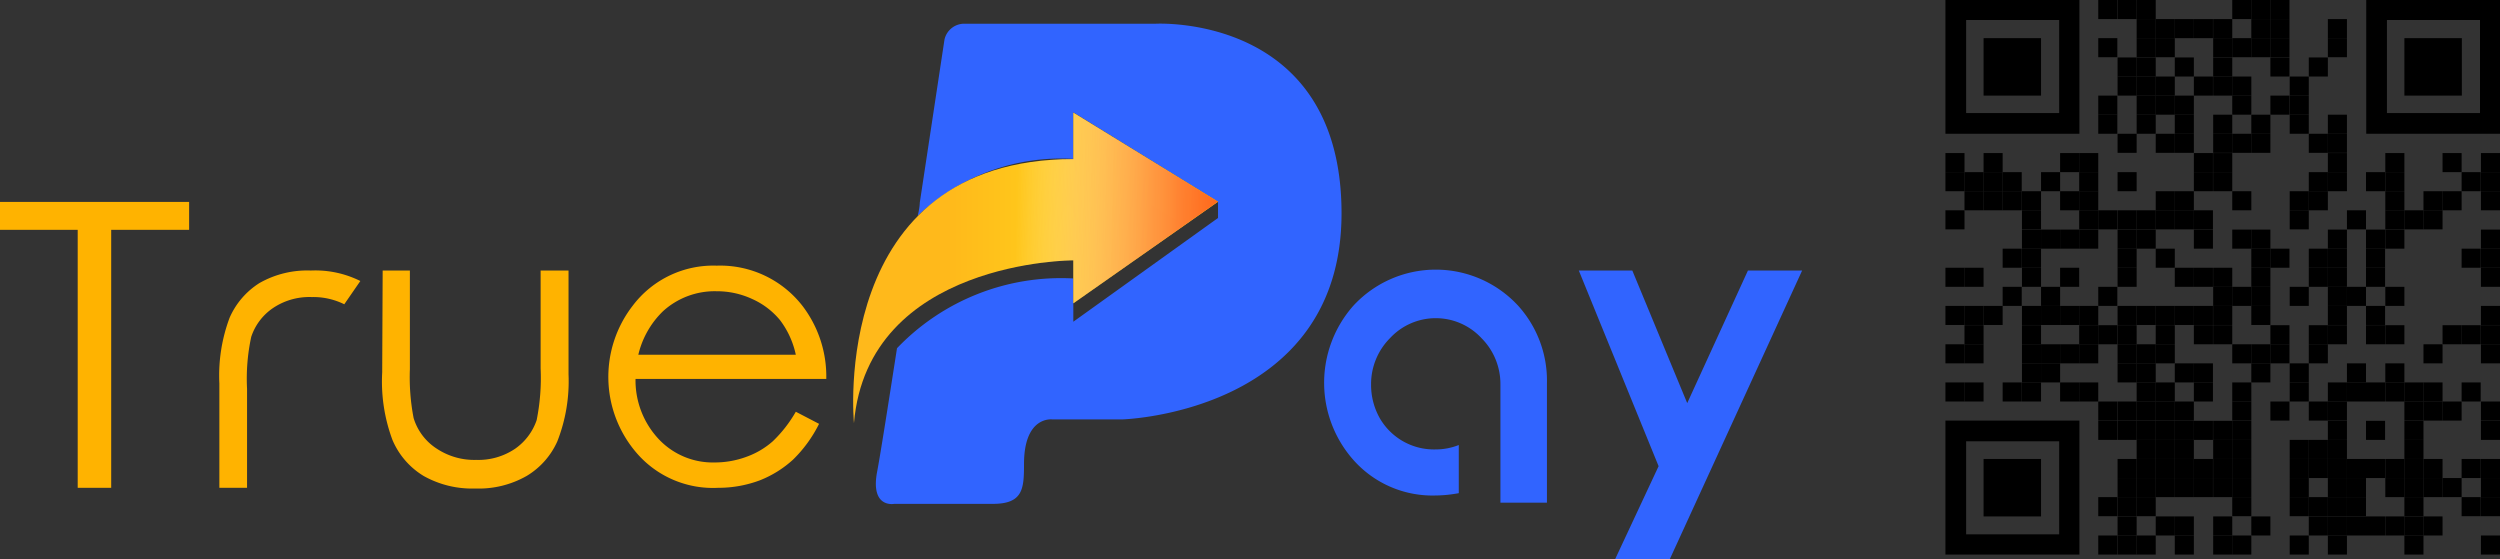 <svg xmlns="http://www.w3.org/2000/svg" xmlns:xlink="http://www.w3.org/1999/xlink" viewBox="0 0 107.47 24.04"><rect x="0" y="0" width="107.47" height="24.04" fill="#333333" stroke="none"/><defs><style>.cls-1{isolation:isolate;}.cls-2{fill:#3164ff;}.cls-3{fill:#ffb300;}.cls-4{fill:url(#linear-gradient);}.cls-5{mix-blend-mode:multiply;fill:url(#linear-gradient-2);}.cls-6{fill:none;}</style><linearGradient id="linear-gradient" x1="5157.06" y1="11.54" x2="5172.74" y2="11.54" gradientTransform="matrix(-1, 0, 0, 1, 5215.55, 0)" gradientUnits="userSpaceOnUse"><stop offset="0.14" stop-color="#ffe11a"/><stop offset="0.74" stop-color="#ffb91b"/></linearGradient><linearGradient id="linear-gradient-2" x1="5154.66" y1="11.83" x2="5165.76" y2="11.59" gradientTransform="matrix(-1, 0, 0, 1, 5215.55, 0)" gradientUnits="userSpaceOnUse"><stop offset="0.19" stop-color="#ff671b"/><stop offset="0.26" stop-color="#ff6b21" stop-opacity="0.97"/><stop offset="0.36" stop-color="#ff7632" stop-opacity="0.9"/><stop offset="0.48" stop-color="#ff884d" stop-opacity="0.78"/><stop offset="0.62" stop-color="#ffa273" stop-opacity="0.61"/><stop offset="0.77" stop-color="#ffc2a4" stop-opacity="0.4"/><stop offset="0.92" stop-color="#ffe9de" stop-opacity="0.14"/><stop offset="1" stop-color="#fff" stop-opacity="0"/></linearGradient></defs><g class="cls-1"><g id="Layer_1" data-name="Layer 1"><path class="cls-2" d="M71.39,13.17a4.82,4.82,0,0,0-7.08,0,5,5,0,0,0,.07,6.71,4.54,4.54,0,0,0,3.46,1.45,5.62,5.62,0,0,0,1-.1V19.16a2.68,2.68,0,0,1-1,.19A2.69,2.69,0,0,1,65.44,18a2.91,2.91,0,0,1-.37-1.44,2.8,2.8,0,0,1,.82-2,2.68,2.68,0,0,1,3.92,0,2.79,2.79,0,0,1,.82,2v5.08h2V16.5A4.8,4.8,0,0,0,71.39,13.17Z" transform="translate(-6.13 -0.03)"/><path class="cls-2" d="M74,11.66H76.3l2.36,5.7,2.61-5.7H83.6L77.91,24.07H75.56l1.87-4Z" transform="translate(-6.13 -0.03)"/><path class="cls-2" d="M55.81,1.05H47.62a.87.87,0,0,0-.89.69l-1.06,7s0,.21-.09.57a8.93,8.93,0,0,1,6.69-2.45v-2L58.49,8.7v.7l-6.22,4.46V12a9.76,9.76,0,0,0-7.58,3c-.37,2.38-.73,4.67-.86,5.34-.28,1.55.74,1.35.74,1.35h4.24c1.3,0,1.34-.65,1.34-1.71,0-2.09,1.22-1.92,1.22-1.92h3S63.8,17.8,63.8,9.2,55.81,1.05,55.81,1.05Z" transform="translate(-6.13 -0.03)"/><path class="cls-3" d="M9.47,9.91H6.13V8.71h8.13v1.2H10.91V21H9.47Z" transform="translate(-6.13 -0.03)"/><path class="cls-3" d="M22.58,11.66h1.17V15.9A9.25,9.25,0,0,0,23.91,18a2.39,2.39,0,0,0,1,1.32,2.92,2.92,0,0,0,1.69.48,2.82,2.82,0,0,0,1.66-.47,2.47,2.47,0,0,0,.94-1.24,9.19,9.19,0,0,0,.17-2.23V11.66h1.2v4.46A7.08,7.08,0,0,1,30.09,19a3.3,3.3,0,0,1-1.32,1.49,4.16,4.16,0,0,1-2.21.54,4.25,4.25,0,0,1-2.22-.54A3.32,3.32,0,0,1,23,18.94a7.18,7.18,0,0,1-.44-2.9Z" transform="translate(-6.13 -0.03)"/><path class="cls-3" d="M40.34,17.73l1,.52a5.67,5.67,0,0,1-1.12,1.54,4.64,4.64,0,0,1-1.43.89A5.07,5.07,0,0,1,37,21a4.33,4.33,0,0,1-3.47-1.46,5,5,0,0,1-.2-6.37,4.34,4.34,0,0,1,3.61-1.72,4.48,4.48,0,0,1,3.71,1.76,5,5,0,0,1,1,3.11H33.45a3.69,3.69,0,0,0,1,2.59,3.19,3.19,0,0,0,2.41,1,3.92,3.92,0,0,0,1.35-.24A3.49,3.49,0,0,0,39.35,19,5.61,5.61,0,0,0,40.34,17.73Zm0-2.45a3.75,3.75,0,0,0-.68-1.49,3.28,3.28,0,0,0-1.18-.9,3.61,3.61,0,0,0-1.55-.34,3.3,3.3,0,0,0-2.3.86,3.83,3.83,0,0,0-1.06,1.87Z" transform="translate(-6.13 -0.03)"/><path class="cls-4" d="M52.27,11.22s-8.83,0-9.43,7c0,0-1.12-11.35,9.43-11.35v-2L58.49,8.7l-6.22,4.37Z" transform="translate(-6.13 -0.03)"/><path class="cls-5" d="M52.27,11.22s-8.83,0-9.43,7c0,0-1.12-11.35,9.43-11.35v-2L58.49,8.7l-6.22,4.37Z" transform="translate(-6.13 -0.03)"/><path class="cls-3" d="M19.49,11.66a4.14,4.14,0,0,0-2.21.54A3.35,3.35,0,0,0,16,13.69a7.08,7.08,0,0,0-.44,2.83V21h1.19V16.74a8.53,8.53,0,0,1,.18-2.23,2.41,2.41,0,0,1,.94-1.24,2.8,2.8,0,0,1,1.66-.47,3,3,0,0,1,1.4.31l.69-1A4.33,4.33,0,0,0,19.49,11.66Z" transform="translate(-6.13 -0.03)"/><rect x="90.2" width="0.82" height="0.82"/><rect x="91.03" width="0.82" height="0.82"/><rect x="91.85" width="0.82" height="0.82"/><rect x="95.96" width="0.82" height="0.82"/><rect x="96.78" width="0.82" height="0.82"/><rect x="97.6" width="0.82" height="0.82"/><rect x="91.85" y="0.82" width="0.82" height="0.82"/><rect x="92.67" y="0.82" width="0.82" height="0.82"/><rect x="93.49" y="0.82" width="0.82" height="0.82"/><rect x="94.31" y="0.82" width="0.82" height="0.82"/><rect x="95.14" y="0.82" width="0.82" height="0.82"/><rect x="96.78" y="0.82" width="0.82" height="0.82"/><rect x="97.6" y="0.82" width="0.82" height="0.82"/><rect x="100.07" y="0.82" width="0.82" height="0.82"/><rect x="90.2" y="1.64" width="0.82" height="0.82"/><rect x="91.85" y="1.64" width="0.82" height="0.82"/><rect x="92.67" y="1.64" width="0.82" height="0.82"/><rect x="95.14" y="1.64" width="0.82" height="0.82"/><rect x="95.96" y="1.64" width="0.82" height="0.82"/><rect x="96.78" y="1.64" width="0.82" height="0.82"/><rect x="97.6" y="1.64" width="0.82" height="0.82"/><rect x="100.07" y="1.64" width="0.82" height="0.82"/><rect x="91.03" y="2.47" width="0.82" height="0.82"/><rect x="91.85" y="2.47" width="0.82" height="0.82"/><rect x="93.49" y="2.47" width="0.82" height="0.82"/><rect x="95.14" y="2.47" width="0.82" height="0.82"/><rect x="97.6" y="2.47" width="0.82" height="0.82"/><rect x="99.25" y="2.47" width="0.82" height="0.82"/><rect x="91.03" y="3.29" width="0.82" height="0.82"/><rect x="91.85" y="3.29" width="0.82" height="0.82"/><rect x="92.67" y="3.29" width="0.82" height="0.82"/><rect x="94.31" y="3.29" width="0.82" height="0.82"/><rect x="95.14" y="3.29" width="0.82" height="0.82"/><rect x="95.96" y="3.29" width="0.82" height="0.82"/><rect x="98.43" y="3.29" width="0.82" height="0.82"/><rect x="90.2" y="4.11" width="0.82" height="0.82"/><rect x="91.85" y="4.11" width="0.82" height="0.82"/><rect x="92.67" y="4.11" width="0.82" height="0.82"/><rect x="93.49" y="4.11" width="0.82" height="0.82"/><rect x="95.96" y="4.11" width="0.82" height="0.82"/><rect x="97.6" y="4.11" width="0.82" height="0.82"/><rect x="98.43" y="4.11" width="0.82" height="0.82"/><rect x="90.2" y="4.93" width="0.82" height="0.82"/><rect x="91.85" y="4.93" width="0.82" height="0.82"/><rect x="93.49" y="4.93" width="0.82" height="0.82"/><rect x="95.14" y="4.93" width="0.82" height="0.82"/><rect x="96.78" y="4.93" width="0.82" height="0.82"/><rect x="98.43" y="4.93" width="0.82" height="0.82"/><rect x="100.07" y="4.93" width="0.82" height="0.82"/><rect x="91.03" y="5.75" width="0.82" height="0.82"/><rect x="92.67" y="5.75" width="0.82" height="0.82"/><rect x="93.49" y="5.75" width="0.82" height="0.82"/><rect x="95.14" y="5.75" width="0.82" height="0.82"/><rect x="95.96" y="5.75" width="0.82" height="0.82"/><rect x="96.78" y="5.75" width="0.82" height="0.82"/><rect x="99.25" y="5.75" width="0.82" height="0.82"/><rect x="100.07" y="5.75" width="0.82" height="0.82"/><rect x="83.63" y="6.58" width="0.82" height="0.82"/><rect x="85.27" y="6.58" width="0.82" height="0.82"/><rect x="88.56" y="6.58" width="0.82" height="0.82"/><rect x="89.38" y="6.58" width="0.82" height="0.82"/><rect x="94.31" y="6.58" width="0.82" height="0.82"/><rect x="95.14" y="6.58" width="0.82" height="0.82"/><rect x="100.07" y="6.58" width="0.82" height="0.82"/><rect x="102.54" y="6.58" width="0.82" height="0.82"/><rect x="105" y="6.58" width="0.82" height="0.82"/><rect x="106.65" y="6.58" width="0.82" height="0.82"/><rect x="83.63" y="7.4" width="0.82" height="0.82"/><rect x="84.45" y="7.4" width="0.82" height="0.82"/><rect x="85.27" y="7.4" width="0.82" height="0.82"/><rect x="86.09" y="7.4" width="0.82" height="0.82"/><rect x="87.74" y="7.4" width="0.82" height="0.82"/><rect x="89.38" y="7.4" width="0.82" height="0.82"/><rect x="91.03" y="7.4" width="0.82" height="0.82"/><rect x="94.31" y="7.4" width="0.82" height="0.82"/><rect x="95.14" y="7.4" width="0.82" height="0.82"/><rect x="99.25" y="7.4" width="0.82" height="0.82"/><rect x="100.07" y="7.4" width="0.82" height="0.82"/><rect x="101.71" y="7.4" width="0.82" height="0.82"/><rect x="102.54" y="7.4" width="0.82" height="0.82"/><rect x="105.82" y="7.4" width="0.82" height="0.82"/><rect x="106.65" y="7.4" width="0.82" height="0.82"/><rect x="84.45" y="8.22" width="0.82" height="0.82"/><rect x="85.27" y="8.22" width="0.82" height="0.82"/><rect x="86.09" y="8.22" width="0.82" height="0.82"/><rect x="86.92" y="8.22" width="0.82" height="0.82"/><rect x="88.56" y="8.22" width="0.82" height="0.82"/><rect x="89.38" y="8.22" width="0.82" height="0.82"/><rect x="92.67" y="8.22" width="0.82" height="0.82"/><rect x="93.49" y="8.22" width="0.82" height="0.82"/><rect x="95.96" y="8.22" width="0.82" height="0.82"/><rect x="98.43" y="8.22" width="0.82" height="0.82"/><rect x="99.25" y="8.22" width="0.82" height="0.82"/><rect x="102.54" y="8.22" width="0.82" height="0.82"/><rect x="104.18" y="8.22" width="0.82" height="0.82"/><rect x="105" y="8.22" width="0.82" height="0.82"/><rect x="106.65" y="8.22" width="0.82" height="0.82"/><rect x="83.63" y="9.04" width="0.82" height="0.82"/><rect x="86.92" y="9.04" width="0.82" height="0.82"/><rect x="89.38" y="9.04" width="0.82" height="0.82"/><rect x="90.2" y="9.04" width="0.82" height="0.82"/><rect x="91.03" y="9.04" width="0.82" height="0.82"/><rect x="91.85" y="9.04" width="0.82" height="0.82"/><rect x="92.67" y="9.04" width="0.82" height="0.82"/><rect x="93.49" y="9.04" width="0.82" height="0.82"/><rect x="94.31" y="9.04" width="0.82" height="0.82"/><rect x="98.43" y="9.04" width="0.82" height="0.82"/><rect x="100.89" y="9.04" width="0.82" height="0.82"/><rect x="102.54" y="9.04" width="0.82" height="0.82"/><rect x="103.36" y="9.04" width="0.82" height="0.82"/><rect x="104.18" y="9.04" width="0.82" height="0.82"/><rect x="86.92" y="9.87" width="0.82" height="0.82"/><rect x="87.74" y="9.87" width="0.82" height="0.82"/><rect x="88.56" y="9.87" width="0.82" height="0.82"/><rect x="89.38" y="9.87" width="0.82" height="0.82"/><rect x="91.03" y="9.87" width="0.82" height="0.82"/><rect x="91.85" y="9.87" width="0.82" height="0.82"/><rect x="94.31" y="9.87" width="0.82" height="0.82"/><rect x="95.96" y="9.87" width="0.82" height="0.82"/><rect x="96.78" y="9.87" width="0.82" height="0.82"/><rect x="100.07" y="9.87" width="0.82" height="0.82"/><rect x="101.71" y="9.87" width="0.82" height="0.82"/><rect x="102.54" y="9.87" width="0.82" height="0.82"/><rect x="106.65" y="9.87" width="0.82" height="0.82"/><rect x="86.09" y="10.69" width="0.82" height="0.82"/><rect x="86.92" y="10.69" width="0.82" height="0.82"/><rect x="91.03" y="10.69" width="0.82" height="0.82"/><rect x="92.67" y="10.69" width="0.82" height="0.82"/><rect x="96.78" y="10.69" width="0.82" height="0.82"/><rect x="97.6" y="10.69" width="0.82" height="0.82"/><rect x="99.25" y="10.69" width="0.82" height="0.82"/><rect x="100.07" y="10.69" width="0.82" height="0.82"/><rect x="101.71" y="10.69" width="0.82" height="0.82"/><rect x="105.82" y="10.69" width="0.82" height="0.82"/><rect x="106.65" y="10.69" width="0.82" height="0.82"/><rect x="83.63" y="11.51" width="0.82" height="0.82"/><rect x="84.45" y="11.51" width="0.82" height="0.82"/><rect x="86.92" y="11.51" width="0.82" height="0.82"/><rect x="88.56" y="11.51" width="0.82" height="0.82"/><rect x="91.03" y="11.51" width="0.82" height="0.82"/><rect x="93.49" y="11.51" width="0.82" height="0.82"/><rect x="94.31" y="11.51" width="0.82" height="0.82"/><rect x="95.14" y="11.51" width="0.82" height="0.82"/><rect x="96.78" y="11.51" width="0.82" height="0.82"/><rect x="99.25" y="11.51" width="0.82" height="0.82"/><rect x="100.07" y="11.51" width="0.82" height="0.82"/><rect x="101.71" y="11.51" width="0.82" height="0.82"/><rect x="106.65" y="11.51" width="0.82" height="0.82"/><rect x="86.09" y="12.33" width="0.82" height="0.82"/><rect x="87.74" y="12.33" width="0.82" height="0.82"/><rect x="90.2" y="12.33" width="0.82" height="0.82"/><rect x="95.14" y="12.33" width="0.82" height="0.82"/><rect x="95.96" y="12.33" width="0.82" height="0.82"/><rect x="96.78" y="12.33" width="0.82" height="0.82"/><rect x="98.43" y="12.33" width="0.82" height="0.82"/><rect x="100.07" y="12.33" width="0.82" height="0.82"/><rect x="100.89" y="12.33" width="0.82" height="0.82"/><rect x="102.54" y="12.33" width="0.82" height="0.82"/><rect x="83.63" y="13.15" width="0.82" height="0.82"/><rect x="84.45" y="13.15" width="0.82" height="0.82"/><rect x="85.27" y="13.15" width="0.82" height="0.82"/><rect x="86.92" y="13.15" width="0.82" height="0.82"/><rect x="87.74" y="13.15" width="0.82" height="0.82"/><rect x="88.56" y="13.15" width="0.82" height="0.82"/><rect x="89.38" y="13.15" width="0.82" height="0.82"/><rect x="91.03" y="13.15" width="0.82" height="0.82"/><rect x="91.85" y="13.15" width="0.82" height="0.82"/><rect x="92.67" y="13.15" width="0.82" height="0.82"/><rect x="93.49" y="13.15" width="0.82" height="0.82"/><rect x="94.31" y="13.15" width="0.82" height="0.82"/><rect x="95.14" y="13.15" width="0.82" height="0.82"/><rect x="96.78" y="13.15" width="0.82" height="0.82"/><rect x="100.07" y="13.15" width="0.82" height="0.82"/><rect x="101.71" y="13.15" width="0.82" height="0.82"/><rect x="106.65" y="13.15" width="0.82" height="0.82"/><rect x="84.45" y="13.98" width="0.82" height="0.82"/><rect x="86.92" y="13.98" width="0.82" height="0.82"/><rect x="89.38" y="13.98" width="0.82" height="0.82"/><rect x="90.2" y="13.98" width="0.82" height="0.82"/><rect x="91.03" y="13.98" width="0.82" height="0.82"/><rect x="92.67" y="13.98" width="0.82" height="0.82"/><rect x="94.31" y="13.98" width="0.82" height="0.82"/><rect x="95.14" y="13.98" width="0.82" height="0.82"/><rect x="97.6" y="13.98" width="0.82" height="0.82"/><rect x="99.25" y="13.98" width="0.82" height="0.82"/><rect x="100.07" y="13.98" width="0.82" height="0.82"/><rect x="101.71" y="13.98" width="0.82" height="0.82"/><rect x="102.54" y="13.98" width="0.82" height="0.82"/><rect x="105" y="13.98" width="0.82" height="0.82"/><rect x="105.82" y="13.98" width="0.82" height="0.82"/><rect x="106.65" y="13.98" width="0.82" height="0.82"/><rect x="83.63" y="14.8" width="0.82" height="0.82"/><rect x="84.45" y="14.8" width="0.82" height="0.82"/><rect x="86.92" y="14.8" width="0.82" height="0.82"/><rect x="87.74" y="14.8" width="0.82" height="0.82"/><rect x="88.56" y="14.8" width="0.82" height="0.82"/><rect x="89.38" y="14.8" width="0.82" height="0.82"/><rect x="91.03" y="14.8" width="0.82" height="0.82"/><rect x="91.85" y="14.8" width="0.82" height="0.82"/><rect x="92.67" y="14.8" width="0.82" height="0.82"/><rect x="95.96" y="14.8" width="0.82" height="0.82"/><rect x="96.78" y="14.8" width="0.82" height="0.82"/><rect x="97.6" y="14.8" width="0.82" height="0.82"/><rect x="99.25" y="14.8" width="0.82" height="0.82"/><rect x="104.18" y="14.8" width="0.82" height="0.82"/><rect x="106.65" y="14.8" width="0.82" height="0.82"/><rect x="86.92" y="15.62" width="0.82" height="0.82"/><rect x="87.74" y="15.62" width="0.82" height="0.82"/><rect x="91.03" y="15.62" width="0.82" height="0.82"/><rect x="91.85" y="15.62" width="0.82" height="0.82"/><rect x="93.49" y="15.62" width="0.82" height="0.82"/><rect x="94.31" y="15.62" width="0.82" height="0.82"/><rect x="96.78" y="15.62" width="0.82" height="0.82"/><rect x="98.43" y="15.62" width="0.82" height="0.82"/><rect x="100.89" y="15.62" width="0.82" height="0.82"/><rect x="102.54" y="15.62" width="0.82" height="0.82"/><rect x="83.63" y="16.44" width="0.82" height="0.82"/><rect x="84.45" y="16.44" width="0.82" height="0.82"/><rect x="86.09" y="16.44" width="0.82" height="0.82"/><rect x="86.92" y="16.44" width="0.82" height="0.82"/><rect x="88.56" y="16.44" width="0.82" height="0.82"/><rect x="89.38" y="16.44" width="0.82" height="0.82"/><rect x="91.85" y="16.44" width="0.82" height="0.82"/><rect x="92.67" y="16.44" width="0.82" height="0.82"/><rect x="94.31" y="16.44" width="0.82" height="0.82"/><rect x="95.96" y="16.44" width="0.82" height="0.82"/><rect x="98.43" y="16.44" width="0.82" height="0.82"/><rect x="100.07" y="16.44" width="0.82" height="0.82"/><rect x="100.89" y="16.44" width="0.82" height="0.82"/><rect x="101.71" y="16.44" width="0.82" height="0.82"/><rect x="102.54" y="16.44" width="0.82" height="0.82"/><rect x="103.36" y="16.44" width="0.82" height="0.82"/><rect x="104.18" y="16.44" width="0.82" height="0.82"/><rect x="105.82" y="16.44" width="0.82" height="0.82"/><rect x="90.2" y="17.26" width="0.82" height="0.82"/><rect x="91.03" y="17.26" width="0.82" height="0.82"/><rect x="91.85" y="17.26" width="0.82" height="0.82"/><rect x="92.67" y="17.26" width="0.82" height="0.82"/><rect x="93.49" y="17.26" width="0.82" height="0.82"/><rect x="95.96" y="17.26" width="0.82" height="0.82"/><rect x="97.6" y="17.26" width="0.82" height="0.82"/><rect x="99.25" y="17.26" width="0.82" height="0.82"/><rect x="100.07" y="17.26" width="0.82" height="0.82"/><rect x="103.36" y="17.26" width="0.82" height="0.82"/><rect x="104.18" y="17.26" width="0.82" height="0.82"/><rect x="105" y="17.26" width="0.82" height="0.82"/><rect x="106.65" y="17.26" width="0.82" height="0.82"/><rect x="90.2" y="18.09" width="0.82" height="0.82"/><rect x="91.03" y="18.09" width="0.82" height="0.82"/><rect x="91.85" y="18.09" width="0.82" height="0.82"/><rect x="92.67" y="18.09" width="0.82" height="0.82"/><rect x="93.49" y="18.09" width="0.82" height="0.82"/><rect x="94.31" y="18.09" width="0.82" height="0.82"/><rect x="95.14" y="18.09" width="0.82" height="0.82"/><rect x="95.96" y="18.09" width="0.82" height="0.82"/><rect x="100.07" y="18.09" width="0.82" height="0.82"/><rect x="101.71" y="18.09" width="0.82" height="0.82"/><rect x="103.36" y="18.09" width="0.82" height="0.82"/><rect x="106.65" y="18.09" width="0.82" height="0.82"/><rect x="91.85" y="18.91" width="0.82" height="0.82"/><rect x="92.67" y="18.91" width="0.82" height="0.82"/><rect x="93.49" y="18.91" width="0.82" height="0.82"/><rect x="95.14" y="18.91" width="0.82" height="0.82"/><rect x="95.96" y="18.91" width="0.82" height="0.82"/><rect x="98.43" y="18.91" width="0.82" height="0.82"/><rect x="99.25" y="18.91" width="0.82" height="0.82"/><rect x="100.07" y="18.91" width="0.82" height="0.82"/><rect x="103.36" y="18.91" width="0.82" height="0.82"/><rect x="91.03" y="19.73" width="0.82" height="0.82"/><rect x="91.85" y="19.73" width="0.82" height="0.82"/><rect x="92.67" y="19.73" width="0.82" height="0.82"/><rect x="93.49" y="19.73" width="0.82" height="0.82"/><rect x="94.31" y="19.73" width="0.82" height="0.82"/><rect x="95.14" y="19.73" width="0.82" height="0.82"/><rect x="95.96" y="19.73" width="0.82" height="0.82"/><rect x="98.43" y="19.73" width="0.82" height="0.82"/><rect x="99.25" y="19.73" width="0.82" height="0.82"/><rect x="100.07" y="19.73" width="0.82" height="0.82"/><rect x="100.89" y="19.73" width="0.82" height="0.82"/><rect x="101.71" y="19.73" width="0.82" height="0.82"/><rect x="102.54" y="19.73" width="0.82" height="0.82"/><rect x="103.36" y="19.73" width="0.82" height="0.82"/><rect x="104.18" y="19.73" width="0.82" height="0.82"/><rect x="105.82" y="19.73" width="0.82" height="0.82"/><rect x="106.65" y="19.73" width="0.82" height="0.82"/><rect x="91.03" y="20.55" width="0.82" height="0.82"/><rect x="91.85" y="20.55" width="0.82" height="0.82"/><rect x="92.67" y="20.55" width="0.82" height="0.82"/><rect x="93.49" y="20.55" width="0.82" height="0.82"/><rect x="94.31" y="20.55" width="0.82" height="0.82"/><rect x="95.14" y="20.55" width="0.82" height="0.82"/><rect x="95.96" y="20.55" width="0.82" height="0.82"/><rect x="98.43" y="20.55" width="0.82" height="0.82"/><rect x="100.07" y="20.55" width="0.82" height="0.82"/><rect x="100.89" y="20.55" width="0.82" height="0.82"/><rect x="102.54" y="20.55" width="0.82" height="0.82"/><rect x="103.36" y="20.55" width="0.82" height="0.82"/><rect x="104.18" y="20.55" width="0.82" height="0.82"/><rect x="105" y="20.55" width="0.82" height="0.82"/><rect x="106.65" y="20.55" width="0.82" height="0.82"/><rect x="90.2" y="21.37" width="0.82" height="0.82"/><rect x="91.03" y="21.37" width="0.82" height="0.82"/><rect x="91.85" y="21.37" width="0.82" height="0.82"/><rect x="95.96" y="21.37" width="0.82" height="0.82"/><rect x="98.43" y="21.37" width="0.82" height="0.82"/><rect x="99.25" y="21.37" width="0.82" height="0.82"/><rect x="100.07" y="21.37" width="0.82" height="0.82"/><rect x="100.89" y="21.37" width="0.82" height="0.82"/><rect x="103.36" y="21.37" width="0.82" height="0.82"/><rect x="105.82" y="21.37" width="0.82" height="0.82"/><rect x="106.65" y="21.37" width="0.82" height="0.82"/><rect x="91.03" y="22.2" width="0.82" height="0.82"/><rect x="92.67" y="22.2" width="0.82" height="0.82"/><rect x="93.49" y="22.2" width="0.82" height="0.82"/><rect x="95.14" y="22.2" width="0.82" height="0.82"/><rect x="96.78" y="22.2" width="0.82" height="0.82"/><rect x="99.25" y="22.2" width="0.82" height="0.82"/><rect x="100.07" y="22.2" width="0.82" height="0.82"/><rect x="100.89" y="22.2" width="0.82" height="0.82"/><rect x="101.71" y="22.2" width="0.82" height="0.82"/><rect x="102.54" y="22.2" width="0.82" height="0.82"/><rect x="103.36" y="22.2" width="0.82" height="0.82"/><rect x="104.18" y="22.2" width="0.82" height="0.82"/><rect x="90.2" y="23.02" width="0.82" height="0.82"/><rect x="91.03" y="23.02" width="0.82" height="0.82"/><rect x="91.85" y="23.02" width="0.82" height="0.82"/><rect x="93.49" y="23.02" width="0.82" height="0.82"/><rect x="95.14" y="23.02" width="0.82" height="0.82"/><rect x="95.96" y="23.02" width="0.82" height="0.82"/><rect x="98.43" y="23.02" width="0.82" height="0.82"/><rect x="100.07" y="23.02" width="0.82" height="0.82"/><rect x="103.36" y="23.02" width="0.82" height="0.82"/><rect x="106.65" y="23.02" width="0.82" height="0.82"/><rect class="cls-6" x="84.49" y="0.86" width="4.03" height="4.03"/><path d="M94.65,0H89.76V5.78h5.76V0Zm0,4.89h-4v-4h4Z" transform="translate(-6.13 -0.03)"/><rect class="cls-6" x="102.58" y="0.86" width="4.03" height="4.03"/><path d="M112.74,0h-4.89V5.78h5.75V0Zm0,4.89h-4v-4h4Z" transform="translate(-6.13 -0.03)"/><rect class="cls-6" x="84.49" y="18.95" width="4.03" height="4.03"/><path d="M94.65,18.11H89.76v5.76h5.76V18.11Zm0,4.89h-4V19h4Z" transform="translate(-6.13 -0.03)"/><rect x="85.27" y="1.64" width="2.47" height="2.47"/><rect x="103.36" y="1.64" width="2.47" height="2.47"/><rect x="85.27" y="19.73" width="2.47" height="2.47"/></g></g></svg>